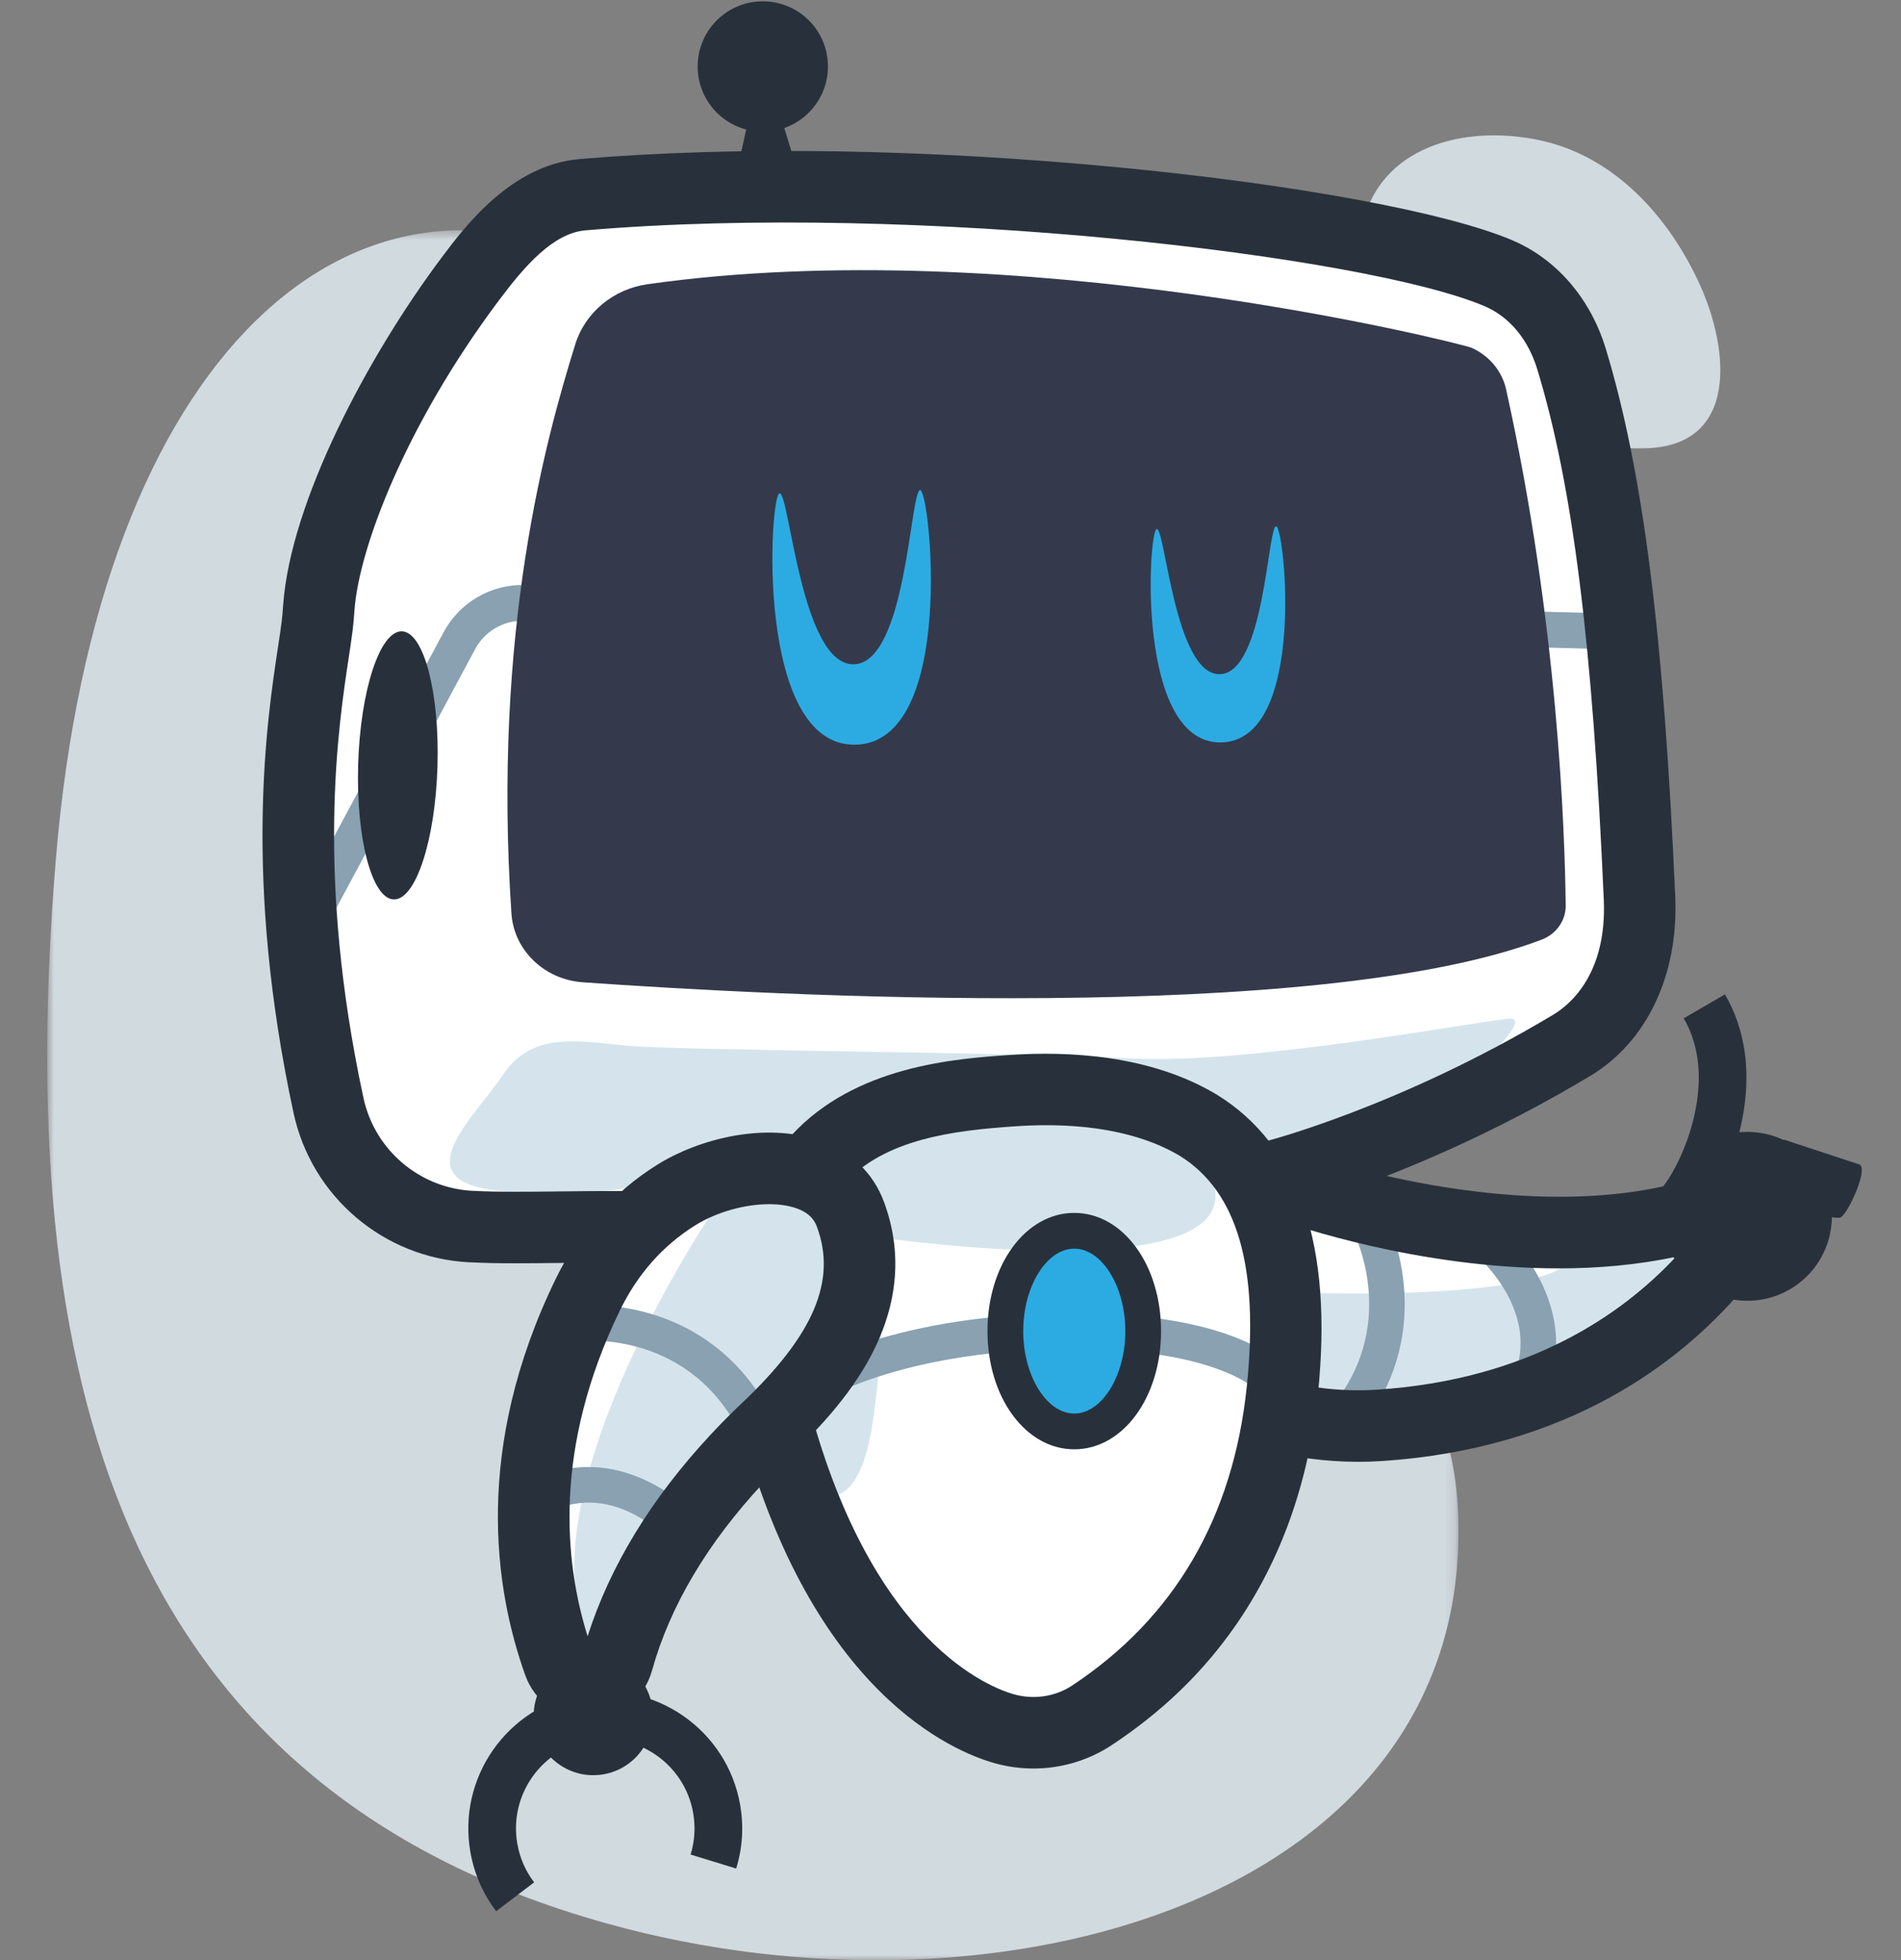 <svg width="194" height="200" viewBox="0 0 194 200" fill="none" xmlns="http://www.w3.org/2000/svg">
<rect x="0" y="0" width="194" height="200" fill="#808080" stroke="none"/>
<mask id="mask0" mask-type="alpha" maskUnits="userSpaceOnUse" x="4" y="23" width="145" height="177">
<path fill-rule="evenodd" clip-rule="evenodd" d="M148.842 23.489H4.818V200H148.842V23.489Z" fill="white"/>
</mask>
<g mask="url(#mask0)">
<path fill-rule="evenodd" clip-rule="evenodd" d="M148.795 154.176C150.569 193.604 102.084 207.468 61.877 196.234C11.72 182.219 1.409 139.75 5.693 87.757C9.976 35.764 36.429 13.34 62.825 27.796C89.222 42.253 62.907 90.246 84.287 104.763C105.668 119.28 147.372 122.547 148.795 154.176" fill="#D1DADF"/>
</g>
<path fill-rule="evenodd" clip-rule="evenodd" d="M167.908 45.737C177.527 45.498 176.407 35.547 173.511 29.129C170.385 22.201 164.799 15.925 157.095 14.301C149.57 12.713 140.63 14.814 138.954 23.348C137.096 32.806 151.519 46.143 167.908 45.737" fill="#D1DADF"/>
<path fill-rule="evenodd" clip-rule="evenodd" d="M58.713 172.571C58.713 172.571 55.006 144.498 55.086 142.794C55.165 141.09 60.265 128.893 60.265 128.893L49.4 125.574C49.4 125.574 38.314 123.184 36.096 113.4C33.879 103.617 27.892 61.71 34.101 50.624C40.309 39.538 52.061 22.699 58.713 21.916C65.365 21.134 128.114 23.795 128.114 23.795C128.114 23.795 150.509 28.229 151.174 28.451C151.839 28.673 157.826 34.659 157.826 34.659C157.826 34.659 165.586 78.34 165.586 79.671C165.586 81.001 167.582 95.635 164.7 99.848C161.817 104.061 159.821 108.939 156.274 110.713C152.726 112.486 136.54 121.577 136.54 121.577C136.54 121.577 142.97 123.597 150.287 124.251C157.604 124.903 179.277 126.455 179.277 126.455C179.277 126.455 167.602 136.433 165.153 137.985C162.704 139.537 152.061 145.012 146.961 145.49C141.861 145.968 130.553 145.709 130.553 145.709C130.553 145.709 127.227 157.054 124.566 161.489C121.906 165.923 117.471 174.127 114.589 175.679C111.706 177.231 102.394 178.562 99.954 176.123C97.516 173.684 90.42 163.706 89.755 162.154C89.09 160.602 80.886 152.398 80.442 151.289C79.999 150.18 78.225 146.34 78.225 146.34L58.713 172.571Z" fill="white"/>
<path fill-rule="evenodd" clip-rule="evenodd" d="M149.155 110.423C149.155 110.423 156.777 103.775 154.021 103.937C151.264 104.099 127.587 108.64 115.425 107.991C103.262 107.342 69.044 107.18 64.017 106.693C58.99 106.207 54.287 105.234 51.368 109.612C48.449 113.991 41.151 120.316 50.557 121.451C59.962 122.586 67.909 120.478 67.909 120.478L73.098 123.073C73.098 123.073 53.638 151.452 59.801 167.02C65.963 182.588 64.828 164.426 65.638 162.317C66.45 160.209 76.017 146.911 76.666 146.425C77.315 145.938 80.595 150.384 80.595 150.384C80.595 150.384 87.126 158.182 89.072 145.046C90.712 133.978 89.64 126.235 89.64 126.235C89.64 126.235 130.344 132.231 123.208 119.219C116.073 106.207 131.222 126.154 131.222 126.154L131.161 131.83C131.161 131.83 155.967 132.965 160.183 128.748C164.399 124.532 173.049 124.831 173.265 125.574C173.481 126.316 157.102 143.795 156.291 143.975C155.48 144.154 133.587 146.046 133.587 146.046L131.222 121.613L149.155 110.423Z" fill="#D5E4EC"/>
<path fill-rule="evenodd" clip-rule="evenodd" d="M129.285 142.794C129.265 142.763 129.257 142.745 129.257 142.745L132.468 141.012C132.08 140.293 128.141 133.986 109.631 133.986C91.353 133.986 82.54 139.463 82.173 139.697L84.128 142.778C84.21 142.726 92.529 137.634 109.631 137.634C125.882 137.634 129.252 142.742 129.285 142.794" fill="#89A1B1"/>
<path fill-rule="evenodd" clip-rule="evenodd" d="M33.127 94.881L48.477 66.248C49.471 64.394 51.398 63.276 53.498 63.331L165.057 66.261L165.153 62.614L53.593 59.684C50.105 59.593 46.911 61.447 45.261 64.524L29.912 93.157L33.127 94.881Z" fill="#89A1B1"/>
<path fill-rule="evenodd" clip-rule="evenodd" d="M105.47 180.439C108.293 180.439 111.074 179.622 113.462 178.044C118.282 174.853 122.187 171.179 125.401 166.811C130.444 159.958 133.502 151.697 134.491 142.259C136.073 127.159 132.606 116.874 124.186 111.69L124.152 111.67C117.385 107.605 108.941 107.233 103.05 107.637C97.537 108.016 87.278 108.72 80.752 115.855C80.525 116.101 80.29 116.373 80.043 116.674L85.689 121.299C85.845 121.108 85.989 120.942 86.128 120.79C90.34 116.185 97.329 115.345 103.549 114.918C112.313 114.317 117.535 116.213 120.376 117.915C126.271 121.555 128.514 129.27 127.234 141.499C125.838 154.818 119.85 165.065 109.434 171.958C107.698 173.106 105.528 173.438 103.482 172.869C101.139 172.217 89.123 167.748 82.641 143.707L75.594 145.607C82.919 172.771 97.294 178.723 101.526 179.9C102.826 180.261 104.152 180.439 105.47 180.439" fill="#28313B"/>
<path fill-rule="evenodd" clip-rule="evenodd" d="M150.175 35.481C148.556 34.894 103.654 23.664 66.072 29C62.592 29.494 59.718 31.881 58.711 35.116C55.718 44.725 50.246 64.355 52.194 93.208C52.447 96.956 55.553 99.941 59.457 100.218C78.737 101.585 134.39 104.6 157.337 95.866C158.827 95.299 159.801 93.914 159.782 92.377C159.693 84.878 159.012 63.708 153.701 39.728C153.288 37.859 151.977 36.291 150.175 35.481" fill="#343A4C"/>
<path fill-rule="evenodd" clip-rule="evenodd" d="M56.913 128.858C58.993 128.833 61.351 128.804 63.978 128.823L64.029 121.525C61.332 121.506 58.937 121.536 56.824 121.561C53.666 121.599 50.939 121.632 48.246 121.499C42.822 121.232 38.235 117.332 37.091 112.014C32.208 89.338 34.503 74.234 35.606 66.976C35.766 65.924 35.904 65.016 35.996 64.249C36.078 63.563 36.129 62.905 36.172 62.296C36.62 55.929 41.429 43.303 50.929 30.628C53.577 27.092 56.477 23.783 59.742 23.503C93.499 20.61 139.399 26.107 151.475 31.227C154.024 32.308 155.944 34.6 156.883 37.682C160.505 49.573 162.534 65.76 163.669 91.809C164.001 99.4 160.187 102.526 158.531 103.517C142.672 113.011 129.137 116.457 129.002 116.491L130.771 123.571C131.365 123.423 145.501 119.823 162.28 109.778C168.065 106.313 171.309 99.477 170.96 91.49C169.797 64.795 167.674 48.066 163.864 35.556C162.308 30.446 158.83 26.42 154.323 24.509C147.663 21.685 132.473 18.856 114.683 17.127C94.738 15.188 75.005 14.871 59.119 16.232C52.146 16.83 47.379 23.194 45.089 26.252C37.566 36.29 29.639 51.17 28.892 61.785C28.856 62.3 28.814 62.849 28.75 63.38C28.672 64.035 28.542 64.89 28.392 65.879C27.223 73.568 24.792 89.566 29.956 113.549C31.795 122.093 39.168 128.359 47.887 128.788C49.494 128.867 51.075 128.893 52.719 128.893C54.059 128.893 55.441 128.876 56.913 128.858Z" fill="#28313B"/>
<path fill-rule="evenodd" clip-rule="evenodd" d="M44.644 78.213C44.414 85.766 42.416 91.834 40.182 91.766C37.947 91.698 36.322 85.52 36.552 77.966C36.782 70.414 38.779 64.345 41.014 64.414C43.249 64.481 44.874 70.66 44.644 78.213" fill="#28313B"/>
<path fill-rule="evenodd" clip-rule="evenodd" d="M84.489 6.523C84.346 2.854 81.255 -0.005 77.586 0.139C73.916 0.282 71.058 3.373 71.201 7.042C71.345 10.711 74.436 13.57 78.105 13.426C81.774 13.283 84.632 10.192 84.489 6.523" fill="#28313B"/>
<path fill-rule="evenodd" clip-rule="evenodd" d="M82.643 21.587L74.217 21.916L76.287 12.591L79.852 12.451L82.643 21.587Z" fill="#28313B"/>
<path fill-rule="evenodd" clip-rule="evenodd" d="M116.664 135.81C116.664 130.156 113.515 125.574 109.63 125.574C105.746 125.574 102.597 130.156 102.597 135.81C102.597 141.464 105.746 146.046 109.63 146.046C113.515 146.046 116.664 141.464 116.664 135.81" fill="#2CABE3"/>
<path fill-rule="evenodd" clip-rule="evenodd" d="M109.631 127.398C112.454 127.398 114.84 131.25 114.84 135.81C114.84 140.37 112.454 144.222 109.631 144.222C106.807 144.222 104.422 140.37 104.422 135.81C104.422 131.25 106.807 127.398 109.631 127.398M109.631 147.871C114.598 147.871 118.488 142.573 118.488 135.81C118.488 129.047 114.598 123.749 109.631 123.749C104.664 123.749 100.773 129.047 100.773 135.81C100.773 142.573 104.664 147.871 109.631 147.871" fill="#28313B"/>
<path fill-rule="evenodd" clip-rule="evenodd" d="M75.287 145.709L78.498 143.976C74.951 137.403 69.56 134.834 65.662 133.836C61.469 132.763 58.097 133.239 57.956 133.26L58.481 136.87C58.937 136.806 69.733 135.416 75.287 145.709" fill="#89A1B1"/>
<path fill-rule="evenodd" clip-rule="evenodd" d="M69.035 157.935L71.875 155.644C69.375 152.536 62.648 147.503 55.086 150.695L56.505 154.057C59.354 152.854 62.286 153.1 65.22 154.789C67.554 156.134 69.02 157.917 69.035 157.935" fill="#89A1B1"/>
<path fill-rule="evenodd" clip-rule="evenodd" d="M54.559 176.104C55.146 179.41 58.303 181.614 61.609 181.027C64.915 180.439 67.119 177.283 66.532 173.977C65.945 170.671 62.788 168.466 59.482 169.054C56.176 169.641 53.971 172.797 54.559 176.104" fill="#28313B"/>
<path fill-rule="evenodd" clip-rule="evenodd" d="M50.635 194.997L54.508 192.053C53.63 190.897 53.054 189.58 52.798 188.138C51.92 183.194 55.228 178.457 60.172 177.578C65.118 176.7 69.856 180.007 70.735 184.952C70.991 186.393 70.904 187.828 70.477 189.216L75.128 190.645C75.784 188.512 75.917 186.31 75.525 184.101C74.177 176.515 66.907 171.44 59.321 172.788C51.735 174.136 46.66 181.403 48.008 188.989C48.401 191.199 49.284 193.22 50.635 194.997" fill="#28313B"/>
<path fill-rule="evenodd" clip-rule="evenodd" d="M78.491 122.862C79.495 122.862 80.432 122.992 81.228 123.264C82.699 123.767 83.152 124.584 83.364 125.155V125.155C85.423 130.691 83.013 136.29 75.553 143.309L75.443 143.413C75.39 143.463 75.338 143.513 75.285 143.564C74.359 144.454 73.428 145.4 72.534 146.36C66.466 152.876 62.243 159.795 59.967 166.948C57.565 159.273 56.481 147.681 63.251 133.724C65.055 130.006 67.648 127.075 70.958 125.014C73.165 123.64 76.032 122.862 78.491 122.862M59.989 175.424C60.074 175.424 60.158 175.422 60.243 175.419C63.215 175.311 65.744 173.314 66.537 170.451C68.359 163.888 72.174 157.454 77.876 151.332C78.678 150.471 79.512 149.622 80.357 148.811L80.555 148.622C83.047 146.277 86.627 142.648 88.939 138.221C91.678 132.973 92.104 127.722 90.204 122.612C89.091 119.619 86.803 117.457 83.587 116.358C77.998 114.449 71.281 116.218 67.102 118.818C62.603 121.62 59.099 125.563 56.685 130.539C48.346 147.731 50.408 161.991 53.606 170.927C54.577 173.642 57.122 175.424 59.989 175.424" fill="#28313B"/>
<path fill-rule="evenodd" clip-rule="evenodd" d="M138.011 146.663C143.018 141.12 143.634 135.18 143.268 131.172C142.876 126.863 141.298 123.845 141.231 123.718L138.007 125.427L139.619 124.572L138.004 125.422C138.218 125.831 143.143 135.538 135.304 144.218L138.011 146.663Z" fill="#89A1B1"/>
<path fill-rule="evenodd" clip-rule="evenodd" d="M157.648 142.342C161.048 134.869 156.201 128.007 153.164 125.422L150.799 128.202L151.981 126.812L150.795 128.198C150.813 128.213 152.555 129.728 153.835 132.099C155.442 135.078 155.607 138.016 154.327 140.831L157.648 142.342Z" fill="#89A1B1"/>
<path fill-rule="evenodd" clip-rule="evenodd" d="M173.713 116.827C177.73 114.277 183.053 115.465 185.604 119.482C188.154 123.498 186.966 128.822 182.95 131.372C178.933 133.923 173.609 132.734 171.059 128.718C168.508 124.701 169.697 119.378 173.713 116.827" fill="#28313B"/>
<path fill-rule="evenodd" clip-rule="evenodd" d="M172.412 125.348C175.417 122.497 179.052 114.681 178.06 107.422C177.766 105.269 177.085 103.26 176.035 101.453L171.828 103.895C172.557 105.151 173.032 106.56 173.24 108.081C174.016 113.763 170.934 120.045 169.064 121.819L172.412 125.348Z" fill="#28313B"/>
<path fill-rule="evenodd" clip-rule="evenodd" d="M138.613 149.145C139.411 149.145 140.206 149.12 140.998 149.068C160.066 147.825 171.445 138.988 177.633 131.793C179.569 129.539 179.819 126.326 178.256 123.798C176.694 121.27 173.709 120.057 170.829 120.781C154.125 124.977 133.796 117.867 133.593 117.795L131.141 124.668C131.839 124.918 144.639 129.411 159.057 129.412C163 129.412 167.062 129.075 171.033 128.225C165.55 134.105 156.007 140.777 140.523 141.786C137.233 142.001 133.862 141.656 130.503 140.763L128.627 147.815C131.952 148.7 135.302 149.145 138.613 149.145" fill="#28313B"/>
<path fill-rule="evenodd" clip-rule="evenodd" d="M182.015 116.26L178.934 121.851C178.934 121.851 187.082 124.686 187.87 124.193C188.658 123.699 190.661 119.293 189.781 118.819" fill="#28313B"/>
<path fill-rule="evenodd" clip-rule="evenodd" d="M87.321 75.979C97.644 75.742 94.924 49.977 93.902 50C92.881 50.023 92.503 67.656 87.134 67.779C81.765 67.902 80.58 50.305 79.559 50.328C78.537 50.352 76.999 76.215 87.321 75.979" fill="#2CABE3"/>
<path fill-rule="evenodd" clip-rule="evenodd" d="M124.643 75.748C133.406 75.547 131.097 53.673 130.229 53.693C129.362 53.713 129.041 68.682 124.484 68.787C119.925 68.891 118.919 53.952 118.052 53.972C117.186 53.991 115.879 75.949 124.643 75.748" fill="#2CABE3"/>
</svg>

